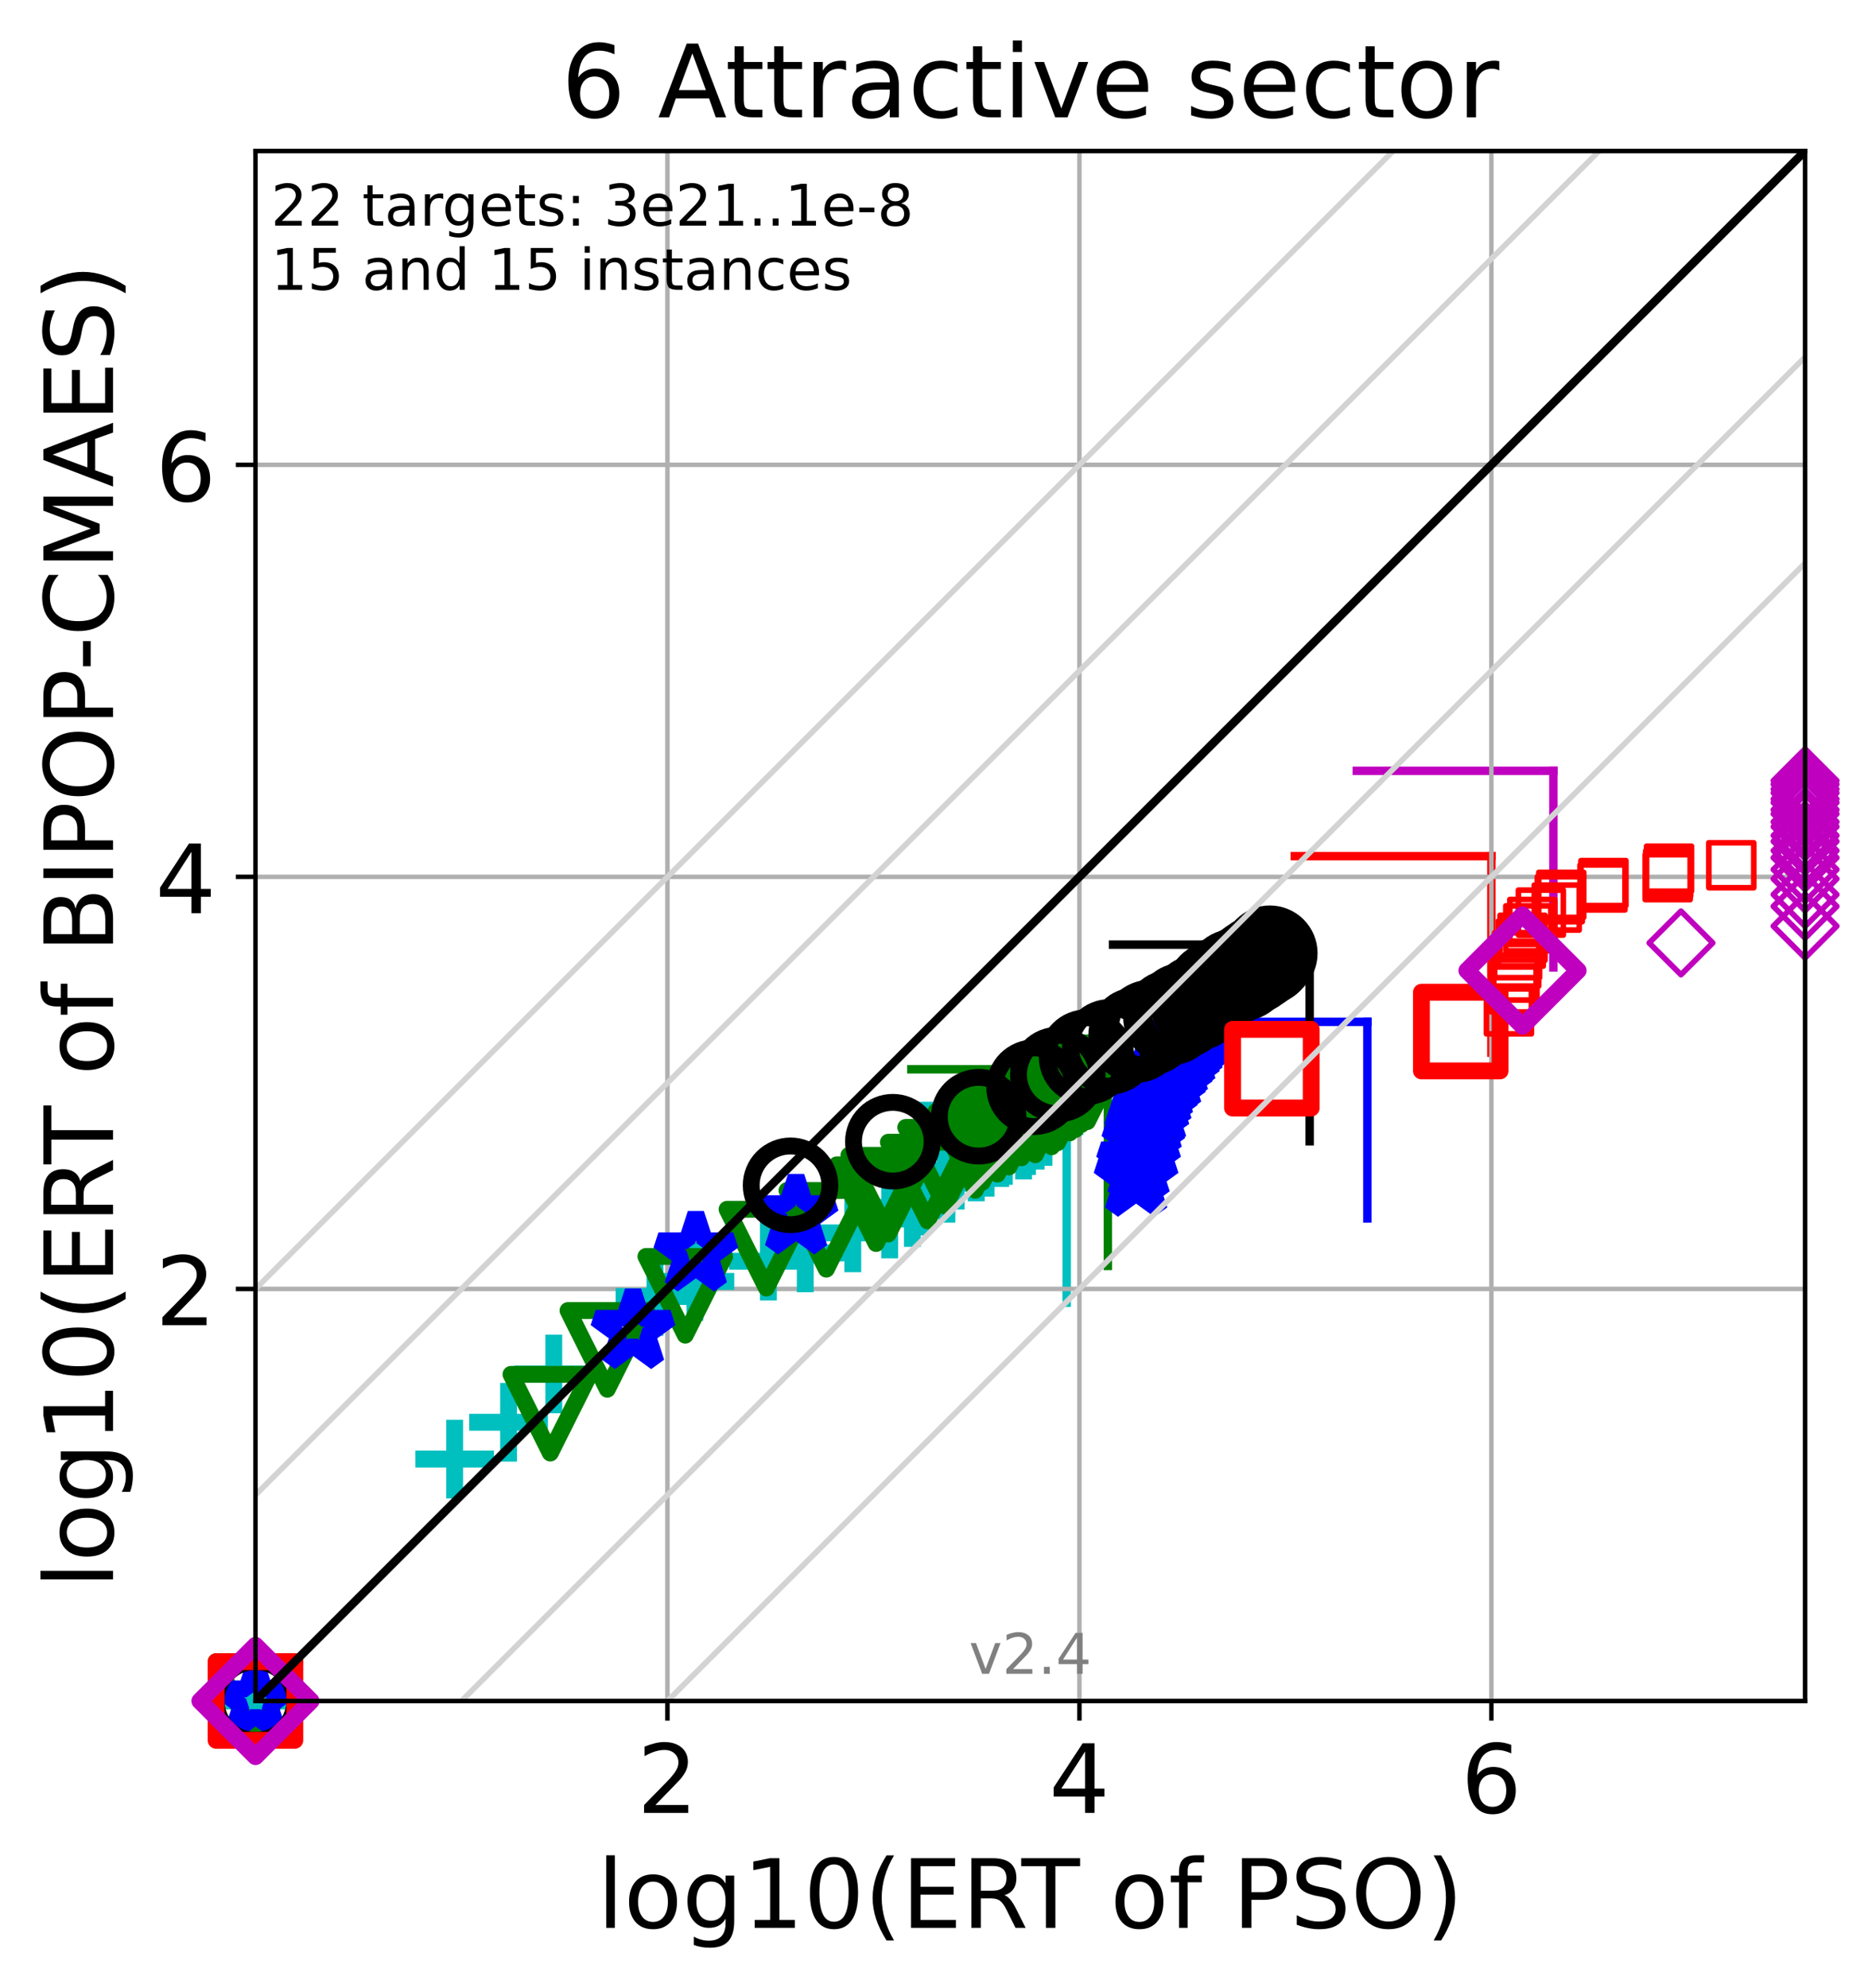 <?xml version="1.0" encoding="utf-8" standalone="no"?>
<!DOCTYPE svg PUBLIC "-//W3C//DTD SVG 1.1//EN"
  "http://www.w3.org/Graphics/SVG/1.1/DTD/svg11.dtd">
<!-- Created with matplotlib (https://matplotlib.org/) -->
<svg height="353.783pt" version="1.1" viewBox="0 0 332.469 353.783" width="332.469pt" xmlns="http://www.w3.org/2000/svg" xmlns:xlink="http://www.w3.org/1999/xlink">
 <defs>
  <style type="text/css">*{stroke-linecap:butt;stroke-linejoin:round;}</style>
 </defs>
 <g id="figure_1">
  <g id="patch_1">
   <path d="M 0 353.783 
L 332.469 353.783 
L 332.469 0 
L 0 0 
z
" style="fill:#ffffff;"/>
  </g>
  <g id="axes_1">
   <g id="patch_2">
    <path d="M 45.469 302.677 
L 321.269 302.677 
L 321.269 26.877 
L 45.469 26.877 
z
" style="fill:#ffffff;"/>
   </g>
   <g id="line2d_1">
    <path clip-path="url(#pb7b7d1abda)" d="M 189.857 231.797 
L 189.857 196.813 
" style="fill:none;stroke:#00bfbf;stroke-linecap:square;stroke-width:1.5;"/>
   </g>
   <g id="line2d_2">
    <path clip-path="url(#pb7b7d1abda)" d="M 154.873 196.813 
L 189.857 196.813 
" style="fill:none;stroke:#00bfbf;stroke-linecap:square;stroke-width:1.5;"/>
   </g>
   <g id="line2d_3">
    <path clip-path="url(#pb7b7d1abda)" d="M 197.18 225.259 
L 197.18 190.275 
" style="fill:none;stroke:#008000;stroke-linecap:square;stroke-width:1.5;"/>
   </g>
   <g id="line2d_4">
    <path clip-path="url(#pb7b7d1abda)" d="M 162.196 190.275 
L 197.18 190.275 
" style="fill:none;stroke:#008000;stroke-linecap:square;stroke-width:1.5;"/>
   </g>
   <g id="line2d_5">
    <path clip-path="url(#pb7b7d1abda)" d="M 243.365 216.809 
L 243.365 181.825 
" style="fill:none;stroke:#0000ff;stroke-linecap:square;stroke-width:1.5;"/>
   </g>
   <g id="line2d_6">
    <path clip-path="url(#pb7b7d1abda)" d="M 208.381 181.825 
L 243.365 181.825 
" style="fill:none;stroke:#0000ff;stroke-linecap:square;stroke-width:1.5;"/>
   </g>
   <g id="line2d_7">
    <path clip-path="url(#pb7b7d1abda)" d="M 233.094 203.078 
L 233.094 168.094 
" style="fill:none;stroke:#000000;stroke-linecap:square;stroke-width:1.5;"/>
   </g>
   <g id="line2d_8">
    <path clip-path="url(#pb7b7d1abda)" d="M 198.11 168.094 
L 233.094 168.094 
" style="fill:none;stroke:#000000;stroke-linecap:square;stroke-width:1.5;"/>
   </g>
   <g id="line2d_9">
    <path clip-path="url(#pb7b7d1abda)" d="M 265.437 187.325 
L 265.437 152.341 
" style="fill:none;stroke:#ff0000;stroke-linecap:square;stroke-width:1.5;"/>
   </g>
   <g id="line2d_10">
    <path clip-path="url(#pb7b7d1abda)" d="M 230.453 152.341 
L 265.437 152.341 
" style="fill:none;stroke:#ff0000;stroke-linecap:square;stroke-width:1.5;"/>
   </g>
   <g id="line2d_11">
    <path clip-path="url(#pb7b7d1abda)" d="M 276.473 172.14 
L 276.473 137.156 
" style="fill:none;stroke:#bf00bf;stroke-linecap:square;stroke-width:1.5;"/>
   </g>
   <g id="line2d_12">
    <path clip-path="url(#pb7b7d1abda)" d="M 241.489 137.156 
L 276.473 137.156 
" style="fill:none;stroke:#bf00bf;stroke-linecap:square;stroke-width:1.5;"/>
   </g>
   <g id="matplotlib.axis_1">
    <g id="xtick_1">
     <g id="line2d_13">
      <path clip-path="url(#pb7b7d1abda)" d="M 118.792 302.677 
L 118.792 26.877 
" style="fill:none;stroke:#b0b0b0;stroke-linecap:square;stroke-width:0.8;"/>
     </g>
     <g id="line2d_14">
      <defs>
       <path d="M 0 0 
L 0 3.5 
" id="m996526d704" style="stroke:#000000;stroke-width:0.8;"/>
      </defs>
      <g>
       <use style="stroke:#000000;stroke-width:0.8;" x="118.792" xlink:href="#m996526d704" y="302.677"/>
      </g>
     </g>
     <g id="text_1">
      <!-- 2 -->
      <g transform="translate(113.384 322.595)scale(0.17 -0.17)">
       <defs>
        <path d="M 19.188 8.297 
L 53.609 8.297 
L 53.609 0 
L 7.328 0 
L 7.328 8.297 
Q 12.938 14.109 22.625 23.891 
Q 32.328 33.688 34.812 36.531 
Q 39.547 41.844 41.422 45.531 
Q 43.312 49.219 43.312 52.781 
Q 43.312 58.594 39.234 62.25 
Q 35.156 65.922 28.609 65.922 
Q 23.969 65.922 18.812 64.312 
Q 13.672 62.703 7.812 59.422 
L 7.812 69.391 
Q 13.766 71.781 18.938 73 
Q 24.125 74.219 28.422 74.219 
Q 39.75 74.219 46.484 68.547 
Q 53.219 62.891 53.219 53.422 
Q 53.219 48.922 51.531 44.891 
Q 49.859 40.875 45.406 35.406 
Q 44.188 33.984 37.641 27.219 
Q 31.109 20.453 19.188 8.297 
z
" id="DejaVuSans-50"/>
       </defs>
       <use xlink:href="#DejaVuSans-50"/>
      </g>
     </g>
    </g>
    <g id="xtick_2">
     <g id="line2d_15">
      <path clip-path="url(#pb7b7d1abda)" d="M 192.114 302.677 
L 192.114 26.877 
" style="fill:none;stroke:#b0b0b0;stroke-linecap:square;stroke-width:0.8;"/>
     </g>
     <g id="line2d_16">
      <g>
       <use style="stroke:#000000;stroke-width:0.8;" x="192.114" xlink:href="#m996526d704" y="302.677"/>
      </g>
     </g>
     <g id="text_2">
      <!-- 4 -->
      <g transform="translate(186.706 322.595)scale(0.17 -0.17)">
       <defs>
        <path d="M 37.797 64.312 
L 12.891 25.391 
L 37.797 25.391 
z
M 35.203 72.906 
L 47.609 72.906 
L 47.609 25.391 
L 58.016 25.391 
L 58.016 17.188 
L 47.609 17.188 
L 47.609 0 
L 37.797 0 
L 37.797 17.188 
L 4.891 17.188 
L 4.891 26.703 
z
" id="DejaVuSans-52"/>
       </defs>
       <use xlink:href="#DejaVuSans-52"/>
      </g>
     </g>
    </g>
    <g id="xtick_3">
     <g id="line2d_17">
      <path clip-path="url(#pb7b7d1abda)" d="M 265.437 302.677 
L 265.437 26.877 
" style="fill:none;stroke:#b0b0b0;stroke-linecap:square;stroke-width:0.8;"/>
     </g>
     <g id="line2d_18">
      <g>
       <use style="stroke:#000000;stroke-width:0.8;" x="265.437" xlink:href="#m996526d704" y="302.677"/>
      </g>
     </g>
     <g id="text_3">
      <!-- 6 -->
      <g transform="translate(260.029 322.595)scale(0.17 -0.17)">
       <defs>
        <path d="M 33.016 40.375 
Q 26.375 40.375 22.484 35.828 
Q 18.609 31.297 18.609 23.391 
Q 18.609 15.531 22.484 10.953 
Q 26.375 6.391 33.016 6.391 
Q 39.656 6.391 43.531 10.953 
Q 47.406 15.531 47.406 23.391 
Q 47.406 31.297 43.531 35.828 
Q 39.656 40.375 33.016 40.375 
z
M 52.594 71.297 
L 52.594 62.312 
Q 48.875 64.062 45.094 64.984 
Q 41.312 65.922 37.594 65.922 
Q 27.828 65.922 22.672 59.328 
Q 17.531 52.734 16.797 39.406 
Q 19.672 43.656 24.016 45.922 
Q 28.375 48.188 33.594 48.188 
Q 44.578 48.188 50.953 41.516 
Q 57.328 34.859 57.328 23.391 
Q 57.328 12.156 50.688 5.359 
Q 44.047 -1.422 33.016 -1.422 
Q 20.359 -1.422 13.672 8.266 
Q 6.984 17.969 6.984 36.375 
Q 6.984 53.656 15.188 63.938 
Q 23.391 74.219 37.203 74.219 
Q 40.922 74.219 44.703 73.484 
Q 48.484 72.75 52.594 71.297 
z
" id="DejaVuSans-54"/>
       </defs>
       <use xlink:href="#DejaVuSans-54"/>
      </g>
     </g>
    </g>
    <g id="text_4">
     <!-- log10(ERT of PSO) -->
     <g transform="translate(106.301 343.047)scale(0.17 -0.17)">
      <defs>
       <path d="M 9.422 75.984 
L 18.406 75.984 
L 18.406 0 
L 9.422 0 
z
" id="DejaVuSans-108"/>
       <path d="M 30.609 48.391 
Q 23.391 48.391 19.188 42.75 
Q 14.984 37.109 14.984 27.297 
Q 14.984 17.484 19.156 11.844 
Q 23.344 6.203 30.609 6.203 
Q 37.797 6.203 41.984 11.859 
Q 46.188 17.531 46.188 27.297 
Q 46.188 37.016 41.984 42.703 
Q 37.797 48.391 30.609 48.391 
z
M 30.609 56 
Q 42.328 56 49.016 48.375 
Q 55.719 40.766 55.719 27.297 
Q 55.719 13.875 49.016 6.219 
Q 42.328 -1.422 30.609 -1.422 
Q 18.844 -1.422 12.172 6.219 
Q 5.516 13.875 5.516 27.297 
Q 5.516 40.766 12.172 48.375 
Q 18.844 56 30.609 56 
z
" id="DejaVuSans-111"/>
       <path d="M 45.406 27.984 
Q 45.406 37.75 41.375 43.109 
Q 37.359 48.484 30.078 48.484 
Q 22.859 48.484 18.828 43.109 
Q 14.797 37.75 14.797 27.984 
Q 14.797 18.266 18.828 12.891 
Q 22.859 7.516 30.078 7.516 
Q 37.359 7.516 41.375 12.891 
Q 45.406 18.266 45.406 27.984 
z
M 54.391 6.781 
Q 54.391 -7.172 48.188 -13.984 
Q 42 -20.797 29.203 -20.797 
Q 24.469 -20.797 20.266 -20.094 
Q 16.062 -19.391 12.109 -17.922 
L 12.109 -9.188 
Q 16.062 -11.328 19.922 -12.344 
Q 23.781 -13.375 27.781 -13.375 
Q 36.625 -13.375 41.016 -8.766 
Q 45.406 -4.156 45.406 5.172 
L 45.406 9.625 
Q 42.625 4.781 38.281 2.391 
Q 33.938 0 27.875 0 
Q 17.828 0 11.672 7.656 
Q 5.516 15.328 5.516 27.984 
Q 5.516 40.672 11.672 48.328 
Q 17.828 56 27.875 56 
Q 33.938 56 38.281 53.609 
Q 42.625 51.219 45.406 46.391 
L 45.406 54.688 
L 54.391 54.688 
z
" id="DejaVuSans-103"/>
       <path d="M 12.406 8.297 
L 28.516 8.297 
L 28.516 63.922 
L 10.984 60.406 
L 10.984 69.391 
L 28.422 72.906 
L 38.281 72.906 
L 38.281 8.297 
L 54.391 8.297 
L 54.391 0 
L 12.406 0 
z
" id="DejaVuSans-49"/>
       <path d="M 31.781 66.406 
Q 24.172 66.406 20.328 58.906 
Q 16.5 51.422 16.5 36.375 
Q 16.5 21.391 20.328 13.891 
Q 24.172 6.391 31.781 6.391 
Q 39.453 6.391 43.281 13.891 
Q 47.125 21.391 47.125 36.375 
Q 47.125 51.422 43.281 58.906 
Q 39.453 66.406 31.781 66.406 
z
M 31.781 74.219 
Q 44.047 74.219 50.516 64.516 
Q 56.984 54.828 56.984 36.375 
Q 56.984 17.969 50.516 8.266 
Q 44.047 -1.422 31.781 -1.422 
Q 19.531 -1.422 13.062 8.266 
Q 6.594 17.969 6.594 36.375 
Q 6.594 54.828 13.062 64.516 
Q 19.531 74.219 31.781 74.219 
z
" id="DejaVuSans-48"/>
       <path d="M 31 75.875 
Q 24.469 64.656 21.281 53.656 
Q 18.109 42.672 18.109 31.391 
Q 18.109 20.125 21.312 9.062 
Q 24.516 -2 31 -13.188 
L 23.188 -13.188 
Q 15.875 -1.703 12.234 9.375 
Q 8.594 20.453 8.594 31.391 
Q 8.594 42.281 12.203 53.312 
Q 15.828 64.359 23.188 75.875 
z
" id="DejaVuSans-40"/>
       <path d="M 9.812 72.906 
L 55.906 72.906 
L 55.906 64.594 
L 19.672 64.594 
L 19.672 43.016 
L 54.391 43.016 
L 54.391 34.719 
L 19.672 34.719 
L 19.672 8.297 
L 56.781 8.297 
L 56.781 0 
L 9.812 0 
z
" id="DejaVuSans-69"/>
       <path d="M 44.391 34.188 
Q 47.562 33.109 50.562 29.594 
Q 53.562 26.078 56.594 19.922 
L 66.609 0 
L 56 0 
L 46.688 18.703 
Q 43.062 26.031 39.672 28.422 
Q 36.281 30.812 30.422 30.812 
L 19.672 30.812 
L 19.672 0 
L 9.812 0 
L 9.812 72.906 
L 32.078 72.906 
Q 44.578 72.906 50.734 67.672 
Q 56.891 62.453 56.891 51.906 
Q 56.891 45.016 53.688 40.469 
Q 50.484 35.938 44.391 34.188 
z
M 19.672 64.797 
L 19.672 38.922 
L 32.078 38.922 
Q 39.203 38.922 42.844 42.219 
Q 46.484 45.516 46.484 51.906 
Q 46.484 58.297 42.844 61.547 
Q 39.203 64.797 32.078 64.797 
z
" id="DejaVuSans-82"/>
       <path d="M -0.297 72.906 
L 61.375 72.906 
L 61.375 64.594 
L 35.5 64.594 
L 35.5 0 
L 25.594 0 
L 25.594 64.594 
L -0.297 64.594 
z
" id="DejaVuSans-84"/>
       <path id="DejaVuSans-32"/>
       <path d="M 37.109 75.984 
L 37.109 68.5 
L 28.516 68.5 
Q 23.688 68.5 21.797 66.547 
Q 19.922 64.594 19.922 59.516 
L 19.922 54.688 
L 34.719 54.688 
L 34.719 47.703 
L 19.922 47.703 
L 19.922 0 
L 10.891 0 
L 10.891 47.703 
L 2.297 47.703 
L 2.297 54.688 
L 10.891 54.688 
L 10.891 58.5 
Q 10.891 67.625 15.141 71.797 
Q 19.391 75.984 28.609 75.984 
z
" id="DejaVuSans-102"/>
       <path d="M 19.672 64.797 
L 19.672 37.406 
L 32.078 37.406 
Q 38.969 37.406 42.719 40.969 
Q 46.484 44.531 46.484 51.125 
Q 46.484 57.672 42.719 61.234 
Q 38.969 64.797 32.078 64.797 
z
M 9.812 72.906 
L 32.078 72.906 
Q 44.344 72.906 50.609 67.359 
Q 56.891 61.812 56.891 51.125 
Q 56.891 40.328 50.609 34.812 
Q 44.344 29.297 32.078 29.297 
L 19.672 29.297 
L 19.672 0 
L 9.812 0 
z
" id="DejaVuSans-80"/>
       <path d="M 53.516 70.516 
L 53.516 60.891 
Q 47.906 63.578 42.922 64.891 
Q 37.938 66.219 33.297 66.219 
Q 25.25 66.219 20.875 63.094 
Q 16.5 59.969 16.5 54.203 
Q 16.5 49.359 19.406 46.891 
Q 22.312 44.438 30.422 42.922 
L 36.375 41.703 
Q 47.406 39.594 52.656 34.297 
Q 57.906 29 57.906 20.125 
Q 57.906 9.516 50.797 4.047 
Q 43.703 -1.422 29.984 -1.422 
Q 24.812 -1.422 18.969 -0.25 
Q 13.141 0.922 6.891 3.219 
L 6.891 13.375 
Q 12.891 10.016 18.656 8.297 
Q 24.422 6.594 29.984 6.594 
Q 38.422 6.594 43.016 9.906 
Q 47.609 13.234 47.609 19.391 
Q 47.609 24.75 44.312 27.781 
Q 41.016 30.812 33.5 32.328 
L 27.484 33.5 
Q 16.453 35.688 11.516 40.375 
Q 6.594 45.062 6.594 53.422 
Q 6.594 63.094 13.406 68.656 
Q 20.219 74.219 32.172 74.219 
Q 37.312 74.219 42.625 73.281 
Q 47.953 72.359 53.516 70.516 
z
" id="DejaVuSans-83"/>
       <path d="M 39.406 66.219 
Q 28.656 66.219 22.328 58.203 
Q 16.016 50.203 16.016 36.375 
Q 16.016 22.609 22.328 14.594 
Q 28.656 6.594 39.406 6.594 
Q 50.141 6.594 56.422 14.594 
Q 62.703 22.609 62.703 36.375 
Q 62.703 50.203 56.422 58.203 
Q 50.141 66.219 39.406 66.219 
z
M 39.406 74.219 
Q 54.734 74.219 63.906 63.938 
Q 73.094 53.656 73.094 36.375 
Q 73.094 19.141 63.906 8.859 
Q 54.734 -1.422 39.406 -1.422 
Q 24.031 -1.422 14.812 8.828 
Q 5.609 19.094 5.609 36.375 
Q 5.609 53.656 14.812 63.938 
Q 24.031 74.219 39.406 74.219 
z
" id="DejaVuSans-79"/>
       <path d="M 8.016 75.875 
L 15.828 75.875 
Q 23.141 64.359 26.781 53.312 
Q 30.422 42.281 30.422 31.391 
Q 30.422 20.453 26.781 9.375 
Q 23.141 -1.703 15.828 -13.188 
L 8.016 -13.188 
Q 14.5 -2 17.703 9.062 
Q 20.906 20.125 20.906 31.391 
Q 20.906 42.672 17.703 53.656 
Q 14.5 64.656 8.016 75.875 
z
" id="DejaVuSans-41"/>
      </defs>
      <use xlink:href="#DejaVuSans-108"/>
      <use x="27.783" xlink:href="#DejaVuSans-111"/>
      <use x="88.965" xlink:href="#DejaVuSans-103"/>
      <use x="152.441" xlink:href="#DejaVuSans-49"/>
      <use x="216.064" xlink:href="#DejaVuSans-48"/>
      <use x="279.688" xlink:href="#DejaVuSans-40"/>
      <use x="318.701" xlink:href="#DejaVuSans-69"/>
      <use x="381.885" xlink:href="#DejaVuSans-82"/>
      <use x="444.117" xlink:href="#DejaVuSans-84"/>
      <use x="505.201" xlink:href="#DejaVuSans-32"/>
      <use x="536.988" xlink:href="#DejaVuSans-111"/>
      <use x="598.17" xlink:href="#DejaVuSans-102"/>
      <use x="633.375" xlink:href="#DejaVuSans-32"/>
      <use x="665.162" xlink:href="#DejaVuSans-80"/>
      <use x="725.465" xlink:href="#DejaVuSans-83"/>
      <use x="788.941" xlink:href="#DejaVuSans-79"/>
      <use x="867.652" xlink:href="#DejaVuSans-41"/>
     </g>
    </g>
   </g>
   <g id="matplotlib.axis_2">
    <g id="ytick_1">
     <g id="line2d_19">
      <path clip-path="url(#pb7b7d1abda)" d="M 45.469 229.355 
L 321.269 229.355 
" style="fill:none;stroke:#b0b0b0;stroke-linecap:square;stroke-width:0.8;"/>
     </g>
     <g id="line2d_20">
      <defs>
       <path d="M 0 0 
L -3.5 0 
" id="mf29986ae46" style="stroke:#000000;stroke-width:0.8;"/>
      </defs>
      <g>
       <use style="stroke:#000000;stroke-width:0.8;" x="45.469" xlink:href="#mf29986ae46" y="229.355"/>
      </g>
     </g>
     <g id="text_5">
      <!-- 2 -->
      <g transform="translate(27.653 235.813)scale(0.17 -0.17)">
       <use xlink:href="#DejaVuSans-50"/>
      </g>
     </g>
    </g>
    <g id="ytick_2">
     <g id="line2d_21">
      <path clip-path="url(#pb7b7d1abda)" d="M 45.469 156.032 
L 321.269 156.032 
" style="fill:none;stroke:#b0b0b0;stroke-linecap:square;stroke-width:0.8;"/>
     </g>
     <g id="line2d_22">
      <g>
       <use style="stroke:#000000;stroke-width:0.8;" x="45.469" xlink:href="#mf29986ae46" y="156.032"/>
      </g>
     </g>
     <g id="text_6">
      <!-- 4 -->
      <g transform="translate(27.653 162.491)scale(0.17 -0.17)">
       <use xlink:href="#DejaVuSans-52"/>
      </g>
     </g>
    </g>
    <g id="ytick_3">
     <g id="line2d_23">
      <path clip-path="url(#pb7b7d1abda)" d="M 45.469 82.709 
L 321.269 82.709 
" style="fill:none;stroke:#b0b0b0;stroke-linecap:square;stroke-width:0.8;"/>
     </g>
     <g id="line2d_24">
      <g>
       <use style="stroke:#000000;stroke-width:0.8;" x="45.469" xlink:href="#mf29986ae46" y="82.709"/>
      </g>
     </g>
     <g id="text_7">
      <!-- 6 -->
      <g transform="translate(27.653 89.168)scale(0.17 -0.17)">
       <use xlink:href="#DejaVuSans-54"/>
      </g>
     </g>
    </g>
    <g id="text_8">
     <!-- log10(ERT of BIPOP-CMAES) -->
     <g transform="translate(20.117 282.64)rotate(-90)scale(0.17 -0.17)">
      <defs>
       <path d="M 19.672 34.812 
L 19.672 8.109 
L 35.5 8.109 
Q 43.453 8.109 47.281 11.406 
Q 51.125 14.703 51.125 21.484 
Q 51.125 28.328 47.281 31.562 
Q 43.453 34.812 35.5 34.812 
z
M 19.672 64.797 
L 19.672 42.828 
L 34.281 42.828 
Q 41.5 42.828 45.031 45.531 
Q 48.578 48.25 48.578 53.812 
Q 48.578 59.328 45.031 62.062 
Q 41.5 64.797 34.281 64.797 
z
M 9.812 72.906 
L 35.016 72.906 
Q 46.297 72.906 52.391 68.219 
Q 58.5 63.531 58.5 54.891 
Q 58.5 48.188 55.375 44.234 
Q 52.25 40.281 46.188 39.312 
Q 53.469 37.75 57.5 32.781 
Q 61.531 27.828 61.531 20.406 
Q 61.531 10.641 54.891 5.312 
Q 48.25 0 35.984 0 
L 9.812 0 
z
" id="DejaVuSans-66"/>
       <path d="M 9.812 72.906 
L 19.672 72.906 
L 19.672 0 
L 9.812 0 
z
" id="DejaVuSans-73"/>
       <path d="M 4.891 31.391 
L 31.203 31.391 
L 31.203 23.391 
L 4.891 23.391 
z
" id="DejaVuSans-45"/>
       <path d="M 64.406 67.281 
L 64.406 56.891 
Q 59.422 61.531 53.781 63.812 
Q 48.141 66.109 41.797 66.109 
Q 29.297 66.109 22.656 58.469 
Q 16.016 50.828 16.016 36.375 
Q 16.016 21.969 22.656 14.328 
Q 29.297 6.688 41.797 6.688 
Q 48.141 6.688 53.781 8.984 
Q 59.422 11.281 64.406 15.922 
L 64.406 5.609 
Q 59.234 2.094 53.438 0.328 
Q 47.656 -1.422 41.219 -1.422 
Q 24.656 -1.422 15.125 8.703 
Q 5.609 18.844 5.609 36.375 
Q 5.609 53.953 15.125 64.078 
Q 24.656 74.219 41.219 74.219 
Q 47.75 74.219 53.531 72.484 
Q 59.328 70.75 64.406 67.281 
z
" id="DejaVuSans-67"/>
       <path d="M 9.812 72.906 
L 24.516 72.906 
L 43.109 23.297 
L 61.812 72.906 
L 76.516 72.906 
L 76.516 0 
L 66.891 0 
L 66.891 64.016 
L 48.094 14.016 
L 38.188 14.016 
L 19.391 64.016 
L 19.391 0 
L 9.812 0 
z
" id="DejaVuSans-77"/>
       <path d="M 34.188 63.188 
L 20.797 26.906 
L 47.609 26.906 
z
M 28.609 72.906 
L 39.797 72.906 
L 67.578 0 
L 57.328 0 
L 50.688 18.703 
L 17.828 18.703 
L 11.188 0 
L 0.781 0 
z
" id="DejaVuSans-65"/>
      </defs>
      <use xlink:href="#DejaVuSans-108"/>
      <use x="27.783" xlink:href="#DejaVuSans-111"/>
      <use x="88.965" xlink:href="#DejaVuSans-103"/>
      <use x="152.441" xlink:href="#DejaVuSans-49"/>
      <use x="216.064" xlink:href="#DejaVuSans-48"/>
      <use x="279.688" xlink:href="#DejaVuSans-40"/>
      <use x="318.701" xlink:href="#DejaVuSans-69"/>
      <use x="381.885" xlink:href="#DejaVuSans-82"/>
      <use x="444.117" xlink:href="#DejaVuSans-84"/>
      <use x="505.201" xlink:href="#DejaVuSans-32"/>
      <use x="536.988" xlink:href="#DejaVuSans-111"/>
      <use x="598.17" xlink:href="#DejaVuSans-102"/>
      <use x="633.375" xlink:href="#DejaVuSans-32"/>
      <use x="665.162" xlink:href="#DejaVuSans-66"/>
      <use x="733.766" xlink:href="#DejaVuSans-73"/>
      <use x="763.258" xlink:href="#DejaVuSans-80"/>
      <use x="823.561" xlink:href="#DejaVuSans-79"/>
      <use x="902.271" xlink:href="#DejaVuSans-80"/>
      <use x="960.324" xlink:href="#DejaVuSans-45"/>
      <use x="996.408" xlink:href="#DejaVuSans-67"/>
      <use x="1066.232" xlink:href="#DejaVuSans-77"/>
      <use x="1152.512" xlink:href="#DejaVuSans-65"/>
      <use x="1220.92" xlink:href="#DejaVuSans-69"/>
      <use x="1284.104" xlink:href="#DejaVuSans-83"/>
      <use x="1347.58" xlink:href="#DejaVuSans-41"/>
     </g>
    </g>
   </g>
   <g id="line2d_25">
    <defs>
     <path d="M -7 0 
L 7 0 
M 0 7 
L 0 -7 
" id="m9aa1919ee6" style="stroke:#00bfbf;stroke-width:3;"/>
    </defs>
    <g>
     <use style="fill-opacity:0;stroke:#00bfbf;stroke-width:3;" x="45.469" xlink:href="#m9aa1919ee6" y="302.677"/>
     <use style="fill-opacity:0;stroke:#00bfbf;stroke-width:3;" x="80.918" xlink:href="#m9aa1919ee6" y="259.631"/>
     <use style="fill-opacity:0;stroke:#00bfbf;stroke-width:3;" x="90.516" xlink:href="#m9aa1919ee6" y="253.081"/>
     <use style="fill-opacity:0;stroke:#00bfbf;stroke-width:3;" x="98.562" xlink:href="#m9aa1919ee6" y="244.483"/>
     <use style="fill-opacity:0;stroke:#00bfbf;stroke-width:3;" x="116.574" xlink:href="#m9aa1919ee6" y="230.705"/>
     <use style="fill-opacity:0;stroke:#00bfbf;stroke-width:3;" x="123.68" xlink:href="#m9aa1919ee6" y="228.012"/>
     <use style="fill-opacity:0;stroke:#00bfbf;stroke-width:3;" x="136.758" xlink:href="#m9aa1919ee6" y="224.42"/>
     <use style="fill-opacity:0;stroke:#00bfbf;stroke-width:3;" x="143.323" xlink:href="#m9aa1919ee6" y="222.948"/>
     <use style="fill-opacity:0;stroke:#00bfbf;stroke-width:3;" x="151.782" xlink:href="#m9aa1919ee6" y="219.383"/>
     <use style="fill-opacity:0;stroke:#00bfbf;stroke-width:3;" x="158.349" xlink:href="#m9aa1919ee6" y="216.907"/>
     <use style="fill-opacity:0;stroke:#00bfbf;stroke-width:3;" x="162.381" xlink:href="#m9aa1919ee6" y="214.868"/>
     <use style="fill-opacity:0;stroke:#00bfbf;stroke-width:3;" x="164.005" xlink:href="#m9aa1919ee6" y="212.822"/>
     <use style="fill-opacity:0;stroke:#00bfbf;stroke-width:3;" x="168.527" xlink:href="#m9aa1919ee6" y="210.549"/>
     <use style="fill-opacity:0;stroke:#00bfbf;stroke-width:3;" x="170.176" xlink:href="#m9aa1919ee6" y="208.217"/>
     <use style="fill-opacity:0;stroke:#00bfbf;stroke-width:3;" x="173.755" xlink:href="#m9aa1919ee6" y="206.76"/>
     <use style="fill-opacity:0;stroke:#00bfbf;stroke-width:3;" x="175.497" xlink:href="#m9aa1919ee6" y="205.927"/>
     <use style="fill-opacity:0;stroke:#00bfbf;stroke-width:3;" x="178.109" xlink:href="#m9aa1919ee6" y="204.212"/>
     <use style="fill-opacity:0;stroke:#00bfbf;stroke-width:3;" x="178.757" xlink:href="#m9aa1919ee6" y="203.819"/>
     <use style="fill-opacity:0;stroke:#00bfbf;stroke-width:3;" x="182.181" xlink:href="#m9aa1919ee6" y="202.872"/>
     <use style="fill-opacity:0;stroke:#00bfbf;stroke-width:3;" x="182.882" xlink:href="#m9aa1919ee6" y="202.087"/>
     <use style="fill-opacity:0;stroke:#00bfbf;stroke-width:3;" x="184.405" xlink:href="#m9aa1919ee6" y="201.105"/>
     <use style="fill-opacity:0;stroke:#00bfbf;stroke-width:3;" x="185.806" xlink:href="#m9aa1919ee6" y="200.452"/>
    </g>
   </g>
   <g id="line2d_26">
    <defs>
     <path d="M -0 7 
L 7 -7 
L -7 -7 
z
" id="m9f7fcd1f9e" style="stroke:#008000;stroke-linejoin:miter;stroke-width:3;"/>
    </defs>
    <g>
     <use style="fill-opacity:0;stroke:#008000;stroke-linejoin:miter;stroke-width:3;" x="45.469" xlink:href="#m9f7fcd1f9e" y="302.677"/>
     <use style="fill-opacity:0;stroke:#008000;stroke-linejoin:miter;stroke-width:3;" x="97.945" xlink:href="#m9f7fcd1f9e" y="251.555"/>
     <use style="fill-opacity:0;stroke:#008000;stroke-linejoin:miter;stroke-width:3;" x="108.092" xlink:href="#m9f7fcd1f9e" y="240.201"/>
     <use style="fill-opacity:0;stroke:#008000;stroke-linejoin:miter;stroke-width:3;" x="121.966" xlink:href="#m9f7fcd1f9e" y="230.579"/>
     <use style="fill-opacity:0;stroke:#008000;stroke-linejoin:miter;stroke-width:3;" x="136.403" xlink:href="#m9f7fcd1f9e" y="222.186"/>
     <use style="fill-opacity:0;stroke:#008000;stroke-linejoin:miter;stroke-width:3;" x="147.07" xlink:href="#m9f7fcd1f9e" y="218.836"/>
     <use style="fill-opacity:0;stroke:#008000;stroke-linejoin:miter;stroke-width:3;" x="155.926" xlink:href="#m9f7fcd1f9e" y="214.272"/>
     <use style="fill-opacity:0;stroke:#008000;stroke-linejoin:miter;stroke-width:3;" x="158.09" xlink:href="#m9f7fcd1f9e" y="212.579"/>
     <use style="fill-opacity:0;stroke:#008000;stroke-linejoin:miter;stroke-width:3;" x="165.111" xlink:href="#m9f7fcd1f9e" y="210.249"/>
     <use style="fill-opacity:0;stroke:#008000;stroke-linejoin:miter;stroke-width:3;" x="168.21" xlink:href="#m9f7fcd1f9e" y="207.612"/>
     <use style="fill-opacity:0;stroke:#008000;stroke-linejoin:miter;stroke-width:3;" x="173.574" xlink:href="#m9f7fcd1f9e" y="204.796"/>
     <use style="fill-opacity:0;stroke:#008000;stroke-linejoin:miter;stroke-width:3;" x="174.841" xlink:href="#m9f7fcd1f9e" y="203.368"/>
     <use style="fill-opacity:0;stroke:#008000;stroke-linejoin:miter;stroke-width:3;" x="177.523" xlink:href="#m9f7fcd1f9e" y="201.916"/>
     <use style="fill-opacity:0;stroke:#008000;stroke-linejoin:miter;stroke-width:3;" x="179.563" xlink:href="#m9f7fcd1f9e" y="200.647"/>
     <use style="fill-opacity:0;stroke:#008000;stroke-linejoin:miter;stroke-width:3;" x="181.808" xlink:href="#m9f7fcd1f9e" y="199.017"/>
     <use style="fill-opacity:0;stroke:#008000;stroke-linejoin:miter;stroke-width:3;" x="184.257" xlink:href="#m9f7fcd1f9e" y="198.474"/>
     <use style="fill-opacity:0;stroke:#008000;stroke-linejoin:miter;stroke-width:3;" x="187.174" xlink:href="#m9f7fcd1f9e" y="197.057"/>
     <use style="fill-opacity:0;stroke:#008000;stroke-linejoin:miter;stroke-width:3;" x="188.21" xlink:href="#m9f7fcd1f9e" y="196.349"/>
     <use style="fill-opacity:0;stroke:#008000;stroke-linejoin:miter;stroke-width:3;" x="190.381" xlink:href="#m9f7fcd1f9e" y="194.592"/>
     <use style="fill-opacity:0;stroke:#008000;stroke-linejoin:miter;stroke-width:3;" x="191.396" xlink:href="#m9f7fcd1f9e" y="193.985"/>
     <use style="fill-opacity:0;stroke:#008000;stroke-linejoin:miter;stroke-width:3;" x="192.479" xlink:href="#m9f7fcd1f9e" y="193.085"/>
     <use style="fill-opacity:0;stroke:#008000;stroke-linejoin:miter;stroke-width:3;" x="193.535" xlink:href="#m9f7fcd1f9e" y="192.579"/>
    </g>
   </g>
   <g id="line2d_27">
    <defs>
     <path d="M 0 -7 
L -1.572 -2.163 
L -6.657 -2.163 
L -2.543 0.826 
L -4.114 5.663 
L -0 2.674 
L 4.114 5.663 
L 2.543 0.826 
L 6.657 -2.163 
L 1.572 -2.163 
z
" id="mec5adb261a" style="stroke:#0000ff;stroke-linejoin:bevel;stroke-width:3;"/>
    </defs>
    <g>
     <use style="fill-opacity:0;stroke:#0000ff;stroke-linejoin:bevel;stroke-width:3;" x="45.469" xlink:href="#mec5adb261a" y="302.677"/>
     <use style="fill-opacity:0;stroke:#0000ff;stroke-linejoin:bevel;stroke-width:3;" x="112.667" xlink:href="#mec5adb261a" y="236.745"/>
     <use style="fill-opacity:0;stroke:#0000ff;stroke-linejoin:bevel;stroke-width:3;" x="123.85" xlink:href="#mec5adb261a" y="222.948"/>
     <use style="fill-opacity:0;stroke:#0000ff;stroke-linejoin:bevel;stroke-width:3;" x="141.691" xlink:href="#mec5adb261a" y="216.349"/>
     <use style="fill-opacity:0;stroke:#0000ff;stroke-linejoin:bevel;stroke-width:3;" x="202.203" xlink:href="#mec5adb261a" y="209.647"/>
     <use style="fill-opacity:0;stroke:#0000ff;stroke-linejoin:bevel;stroke-width:3;" x="202.648" xlink:href="#mec5adb261a" y="206.776"/>
     <use style="fill-opacity:0;stroke:#0000ff;stroke-linejoin:bevel;stroke-width:3;" x="203.581" xlink:href="#mec5adb261a" y="203.091"/>
     <use style="fill-opacity:0;stroke:#0000ff;stroke-linejoin:bevel;stroke-width:3;" x="204.081" xlink:href="#mec5adb261a" y="200.912"/>
     <use style="fill-opacity:0;stroke:#0000ff;stroke-linejoin:bevel;stroke-width:3;" x="204.798" xlink:href="#mec5adb261a" y="198.815"/>
     <use style="fill-opacity:0;stroke:#0000ff;stroke-linejoin:bevel;stroke-width:3;" x="205.376" xlink:href="#mec5adb261a" y="197.312"/>
     <use style="fill-opacity:0;stroke:#0000ff;stroke-linejoin:bevel;stroke-width:3;" x="206.1" xlink:href="#mec5adb261a" y="194.795"/>
     <use style="fill-opacity:0;stroke:#0000ff;stroke-linejoin:bevel;stroke-width:3;" x="206.522" xlink:href="#mec5adb261a" y="193.738"/>
     <use style="fill-opacity:0;stroke:#0000ff;stroke-linejoin:bevel;stroke-width:3;" x="207.625" xlink:href="#mec5adb261a" y="191.424"/>
     <use style="fill-opacity:0;stroke:#0000ff;stroke-linejoin:bevel;stroke-width:3;" x="208.256" xlink:href="#mec5adb261a" y="190.814"/>
     <use style="fill-opacity:0;stroke:#0000ff;stroke-linejoin:bevel;stroke-width:3;" x="209.064" xlink:href="#mec5adb261a" y="189.08"/>
     <use style="fill-opacity:0;stroke:#0000ff;stroke-linejoin:bevel;stroke-width:3;" x="209.464" xlink:href="#mec5adb261a" y="188.579"/>
     <use style="fill-opacity:0;stroke:#0000ff;stroke-linejoin:bevel;stroke-width:3;" x="210.275" xlink:href="#mec5adb261a" y="187.2"/>
     <use style="fill-opacity:0;stroke:#0000ff;stroke-linejoin:bevel;stroke-width:3;" x="210.779" xlink:href="#mec5adb261a" y="186.658"/>
     <use style="fill-opacity:0;stroke:#0000ff;stroke-linejoin:bevel;stroke-width:3;" x="211.569" xlink:href="#mec5adb261a" y="185.381"/>
     <use style="fill-opacity:0;stroke:#0000ff;stroke-linejoin:bevel;stroke-width:3;" x="212.058" xlink:href="#mec5adb261a" y="184.742"/>
     <use style="fill-opacity:0;stroke:#0000ff;stroke-linejoin:bevel;stroke-width:3;" x="212.862" xlink:href="#mec5adb261a" y="183.816"/>
     <use style="fill-opacity:0;stroke:#0000ff;stroke-linejoin:bevel;stroke-width:3;" x="213.348" xlink:href="#mec5adb261a" y="183.299"/>
    </g>
   </g>
   <g id="line2d_28">
    <defs>
     <path d="M 0 7 
C 1.856 7 3.637 6.262 4.95 4.95 
C 6.262 3.637 7 1.856 7 0 
C 7 -1.856 6.262 -3.637 4.95 -4.95 
C 3.637 -6.262 1.856 -7 0 -7 
C -1.856 -7 -3.637 -6.262 -4.95 -4.95 
C -6.262 -3.637 -7 -1.856 -7 0 
C -7 1.856 -6.262 3.637 -4.95 4.95 
C -3.637 6.262 -1.856 7 0 7 
z
" id="mf52488ce2a" style="stroke:#000000;stroke-width:3;"/>
    </defs>
    <g>
     <use style="fill-opacity:0;stroke:#000000;stroke-width:3;" x="45.469" xlink:href="#mf52488ce2a" y="302.677"/>
     <use style="fill-opacity:0;stroke:#000000;stroke-width:3;" x="140.701" xlink:href="#mf52488ce2a" y="210.918"/>
     <use style="fill-opacity:0;stroke:#000000;stroke-width:3;" x="158.903" xlink:href="#mf52488ce2a" y="203.154"/>
     <use style="fill-opacity:0;stroke:#000000;stroke-width:3;" x="174.181" xlink:href="#mf52488ce2a" y="198.711"/>
     <use style="fill-opacity:0;stroke:#000000;stroke-width:3;" x="184.045" xlink:href="#mf52488ce2a" y="193.46"/>
     <use style="fill-opacity:0;stroke:#000000;stroke-width:3;" x="188.267" xlink:href="#mf52488ce2a" y="191.213"/>
     <use style="fill-opacity:0;stroke:#000000;stroke-width:3;" x="193.393" xlink:href="#mf52488ce2a" y="188.106"/>
     <use style="fill-opacity:0;stroke:#000000;stroke-width:3;" x="197.52" xlink:href="#mf52488ce2a" y="186.279"/>
     <use style="fill-opacity:0;stroke:#000000;stroke-width:3;" x="202.208" xlink:href="#mf52488ce2a" y="184.173"/>
     <use style="fill-opacity:0;stroke:#000000;stroke-width:3;" x="204.67" xlink:href="#mf52488ce2a" y="182.849"/>
     <use style="fill-opacity:0;stroke:#000000;stroke-width:3;" x="208.407" xlink:href="#mf52488ce2a" y="181.034"/>
     <use style="fill-opacity:0;stroke:#000000;stroke-width:3;" x="210.46" xlink:href="#mf52488ce2a" y="179.825"/>
     <use style="fill-opacity:0;stroke:#000000;stroke-width:3;" x="213.128" xlink:href="#mf52488ce2a" y="178.399"/>
     <use style="fill-opacity:0;stroke:#000000;stroke-width:3;" x="214.504" xlink:href="#mf52488ce2a" y="177.592"/>
     <use style="fill-opacity:0;stroke:#000000;stroke-width:3;" x="216.053" xlink:href="#mf52488ce2a" y="176.056"/>
     <use style="fill-opacity:0;stroke:#000000;stroke-width:3;" x="217.169" xlink:href="#mf52488ce2a" y="175.2"/>
     <use style="fill-opacity:0;stroke:#000000;stroke-width:3;" x="219.562" xlink:href="#mf52488ce2a" y="173.807"/>
     <use style="fill-opacity:0;stroke:#000000;stroke-width:3;" x="221.137" xlink:href="#mf52488ce2a" y="173.145"/>
     <use style="fill-opacity:0;stroke:#000000;stroke-width:3;" x="222.923" xlink:href="#mf52488ce2a" y="171.967"/>
     <use style="fill-opacity:0;stroke:#000000;stroke-width:3;" x="223.959" xlink:href="#mf52488ce2a" y="171.262"/>
     <use style="fill-opacity:0;stroke:#000000;stroke-width:3;" x="225.356" xlink:href="#mf52488ce2a" y="170.346"/>
     <use style="fill-opacity:0;stroke:#000000;stroke-width:3;" x="226.007" xlink:href="#mf52488ce2a" y="169.624"/>
    </g>
   </g>
   <g id="line2d_29">
    <defs>
     <path d="M -7 7 
L 7 7 
L 7 -7 
L -7 -7 
z
" id="mc20ceeeba6" style="stroke:#ff0000;stroke-linejoin:miter;stroke-width:3;"/>
    </defs>
    <g>
     <use style="fill-opacity:0;stroke:#ff0000;stroke-linejoin:miter;stroke-width:3;" x="45.469" xlink:href="#mc20ceeeba6" y="302.677"/>
     <use style="fill-opacity:0;stroke:#ff0000;stroke-linejoin:miter;stroke-width:3;" x="226.371" xlink:href="#mc20ceeeba6" y="190.164"/>
     <use style="fill-opacity:0;stroke:#ff0000;stroke-linejoin:miter;stroke-width:3;" x="259.987" xlink:href="#mc20ceeeba6" y="183.559"/>
    </g>
   </g>
   <g id="line2d_30">
    <defs>
     <path d="M -4 4 
L 4 4 
L 4 -4 
L -4 -4 
z
" id="m8d0289701b" style="stroke:#ff0000;stroke-linejoin:miter;"/>
    </defs>
    <g>
     <use style="fill-opacity:0;stroke:#ff0000;stroke-linejoin:miter;" x="268.558" xlink:href="#m8d0289701b" y="179.966"/>
     <use style="fill-opacity:0;stroke:#ff0000;stroke-linejoin:miter;" x="269.404" xlink:href="#m8d0289701b" y="176.065"/>
     <use style="fill-opacity:0;stroke:#ff0000;stroke-linejoin:miter;" x="269.554" xlink:href="#m8d0289701b" y="173.952"/>
     <use style="fill-opacity:0;stroke:#ff0000;stroke-linejoin:miter;" x="269.863" xlink:href="#m8d0289701b" y="171.462"/>
     <use style="fill-opacity:0;stroke:#ff0000;stroke-linejoin:miter;" x="270.025" xlink:href="#m8d0289701b" y="169.967"/>
     <use style="fill-opacity:0;stroke:#ff0000;stroke-linejoin:miter;" x="270.675" xlink:href="#m8d0289701b" y="167.91"/>
     <use style="fill-opacity:0;stroke:#ff0000;stroke-linejoin:miter;" x="270.978" xlink:href="#m8d0289701b" y="166.87"/>
     <use style="fill-opacity:0;stroke:#ff0000;stroke-linejoin:miter;" x="272.006" xlink:href="#m8d0289701b" y="165.189"/>
     <use style="fill-opacity:0;stroke:#ff0000;stroke-linejoin:miter;" x="272.725" xlink:href="#m8d0289701b" y="164.052"/>
     <use style="fill-opacity:0;stroke:#ff0000;stroke-linejoin:miter;" x="274.245" xlink:href="#m8d0289701b" y="162.393"/>
     <use style="fill-opacity:0;stroke:#ff0000;stroke-linejoin:miter;" x="277.072" xlink:href="#m8d0289701b" y="161.493"/>
     <use style="fill-opacity:0;stroke:#ff0000;stroke-linejoin:miter;" x="277.611" xlink:href="#m8d0289701b" y="160.013"/>
     <use style="fill-opacity:0;stroke:#ff0000;stroke-linejoin:miter;" x="277.871" xlink:href="#m8d0289701b" y="159.237"/>
     <use style="fill-opacity:0;stroke:#ff0000;stroke-linejoin:miter;" x="285.209" xlink:href="#m8d0289701b" y="157.918"/>
     <use style="fill-opacity:0;stroke:#ff0000;stroke-linejoin:miter;" x="285.386" xlink:href="#m8d0289701b" y="157.137"/>
     <use style="fill-opacity:0;stroke:#ff0000;stroke-linejoin:miter;" x="296.821" xlink:href="#m8d0289701b" y="156.089"/>
     <use style="fill-opacity:0;stroke:#ff0000;stroke-linejoin:miter;" x="296.906" xlink:href="#m8d0289701b" y="155.42"/>
     <use style="fill-opacity:0;stroke:#ff0000;stroke-linejoin:miter;" x="297.058" xlink:href="#m8d0289701b" y="154.577"/>
     <use style="fill-opacity:0;stroke:#ff0000;stroke-linejoin:miter;" x="308.136" xlink:href="#m8d0289701b" y="153.966"/>
    </g>
   </g>
   <g id="line2d_31">
    <defs>
     <path d="M -0 9.899 
L 9.899 0 
L 0 -9.899 
L -9.899 -0 
z
" id="m9b0c93496a" style="stroke:#bf00bf;stroke-linejoin:miter;stroke-width:3;"/>
    </defs>
    <g>
     <use style="fill-opacity:0;stroke:#bf00bf;stroke-linejoin:miter;stroke-width:3;" x="45.469" xlink:href="#m9b0c93496a" y="302.677"/>
     <use style="fill-opacity:0;stroke:#bf00bf;stroke-linejoin:miter;stroke-width:3;" x="270.977" xlink:href="#m9b0c93496a" y="172.704"/>
    </g>
   </g>
   <g id="line2d_32">
    <defs>
     <path d="M -0 5.657 
L 5.657 0 
L 0 -5.657 
L -5.657 -0 
z
" id="m4a3c47b3be" style="stroke:#bf00bf;stroke-linejoin:miter;"/>
    </defs>
    <g>
     <use style="fill-opacity:0;stroke:#bf00bf;stroke-linejoin:miter;" x="299.18" xlink:href="#m4a3c47b3be" y="167.783"/>
    </g>
   </g>
   <g id="line2d_33">
    <g>
     <use style="fill-opacity:0;stroke:#bf00bf;stroke-linejoin:miter;" x="321.269" xlink:href="#m4a3c47b3be" y="164.79"/>
     <use style="fill-opacity:0;stroke:#bf00bf;stroke-linejoin:miter;" x="321.269" xlink:href="#m4a3c47b3be" y="161.276"/>
     <use style="fill-opacity:0;stroke:#bf00bf;stroke-linejoin:miter;" x="321.269" xlink:href="#m4a3c47b3be" y="159.176"/>
     <use style="fill-opacity:0;stroke:#bf00bf;stroke-linejoin:miter;" x="321.269" xlink:href="#m4a3c47b3be" y="156.39"/>
     <use style="fill-opacity:0;stroke:#bf00bf;stroke-linejoin:miter;" x="321.269" xlink:href="#m4a3c47b3be" y="154.724"/>
     <use style="fill-opacity:0;stroke:#bf00bf;stroke-linejoin:miter;" x="321.269" xlink:href="#m4a3c47b3be" y="152.625"/>
     <use style="fill-opacity:0;stroke:#bf00bf;stroke-linejoin:miter;" x="321.269" xlink:href="#m4a3c47b3be" y="151.367"/>
     <use style="fill-opacity:0;stroke:#bf00bf;stroke-linejoin:miter;" x="321.269" xlink:href="#m4a3c47b3be" y="149.715"/>
     <use style="fill-opacity:0;stroke:#bf00bf;stroke-linejoin:miter;" x="321.269" xlink:href="#m4a3c47b3be" y="148.673"/>
     <use style="fill-opacity:0;stroke:#bf00bf;stroke-linejoin:miter;" x="321.269" xlink:href="#m4a3c47b3be" y="147.103"/>
     <use style="fill-opacity:0;stroke:#bf00bf;stroke-linejoin:miter;" x="321.269" xlink:href="#m4a3c47b3be" y="146.244"/>
     <use style="fill-opacity:0;stroke:#bf00bf;stroke-linejoin:miter;" x="321.269" xlink:href="#m4a3c47b3be" y="144.825"/>
     <use style="fill-opacity:0;stroke:#bf00bf;stroke-linejoin:miter;" x="321.269" xlink:href="#m4a3c47b3be" y="144.092"/>
     <use style="fill-opacity:0;stroke:#bf00bf;stroke-linejoin:miter;" x="321.269" xlink:href="#m4a3c47b3be" y="142.814"/>
     <use style="fill-opacity:0;stroke:#bf00bf;stroke-linejoin:miter;" x="321.269" xlink:href="#m4a3c47b3be" y="142.176"/>
     <use style="fill-opacity:0;stroke:#bf00bf;stroke-linejoin:miter;" x="321.269" xlink:href="#m4a3c47b3be" y="141.101"/>
     <use style="fill-opacity:0;stroke:#bf00bf;stroke-linejoin:miter;" x="321.269" xlink:href="#m4a3c47b3be" y="140.436"/>
     <use style="fill-opacity:0;stroke:#bf00bf;stroke-linejoin:miter;" x="321.269" xlink:href="#m4a3c47b3be" y="139.559"/>
     <use style="fill-opacity:0;stroke:#bf00bf;stroke-linejoin:miter;" x="321.269" xlink:href="#m4a3c47b3be" y="138.915"/>
    </g>
   </g>
   <g id="line2d_34">
    <path clip-path="url(#pb7b7d1abda)" d="M 45.469 302.677 
L 321.269 26.877 
" style="fill:none;stroke:#000000;stroke-linecap:square;stroke-width:1.5;"/>
   </g>
   <g id="line2d_35">
    <path clip-path="url(#pb7b7d1abda)" d="M 82.13 302.677 
L 333.469 51.338 
" style="fill:none;stroke:#d3d3d3;stroke-linecap:square;"/>
   </g>
   <g id="line2d_36">
    <path clip-path="url(#pb7b7d1abda)" d="M 118.792 302.677 
L 333.469 88 
" style="fill:none;stroke:#d3d3d3;stroke-linecap:square;"/>
   </g>
   <g id="line2d_37">
    <path clip-path="url(#pb7b7d1abda)" d="M 45.469 266.016 
L 312.485 -1 
" style="fill:none;stroke:#d3d3d3;stroke-linecap:square;"/>
   </g>
   <g id="line2d_38">
    <path clip-path="url(#pb7b7d1abda)" d="M 45.469 229.355 
L 275.824 -1 
" style="fill:none;stroke:#d3d3d3;stroke-linecap:square;"/>
   </g>
   <g id="patch_3">
    <path d="M 45.469 302.677 
L 45.469 26.877 
" style="fill:none;stroke:#000000;stroke-linecap:square;stroke-linejoin:miter;stroke-width:0.8;"/>
   </g>
   <g id="patch_4">
    <path d="M 321.269 302.677 
L 321.269 26.877 
" style="fill:none;stroke:#000000;stroke-linecap:square;stroke-linejoin:miter;stroke-width:0.8;"/>
   </g>
   <g id="patch_5">
    <path d="M 45.469 302.677 
L 321.269 302.677 
" style="fill:none;stroke:#000000;stroke-linecap:square;stroke-linejoin:miter;stroke-width:0.8;"/>
   </g>
   <g id="patch_6">
    <path d="M 45.469 26.877 
L 321.269 26.877 
" style="fill:none;stroke:#000000;stroke-linecap:square;stroke-linejoin:miter;stroke-width:0.8;"/>
   </g>
   <g id="text_9">
    <!-- 22 targets: 3e21..1e-8 -->
    <g transform="translate(48.227 40.144)scale(0.102 -0.102)">
     <defs>
      <path d="M 18.312 70.219 
L 18.312 54.688 
L 36.812 54.688 
L 36.812 47.703 
L 18.312 47.703 
L 18.312 18.016 
Q 18.312 11.328 20.141 9.422 
Q 21.969 7.516 27.594 7.516 
L 36.812 7.516 
L 36.812 0 
L 27.594 0 
Q 17.188 0 13.234 3.875 
Q 9.281 7.766 9.281 18.016 
L 9.281 47.703 
L 2.688 47.703 
L 2.688 54.688 
L 9.281 54.688 
L 9.281 70.219 
z
" id="DejaVuSans-116"/>
      <path d="M 34.281 27.484 
Q 23.391 27.484 19.188 25 
Q 14.984 22.516 14.984 16.5 
Q 14.984 11.719 18.141 8.906 
Q 21.297 6.109 26.703 6.109 
Q 34.188 6.109 38.703 11.406 
Q 43.219 16.703 43.219 25.484 
L 43.219 27.484 
z
M 52.203 31.203 
L 52.203 0 
L 43.219 0 
L 43.219 8.297 
Q 40.141 3.328 35.547 0.953 
Q 30.953 -1.422 24.312 -1.422 
Q 15.922 -1.422 10.953 3.297 
Q 6 8.016 6 15.922 
Q 6 25.141 12.172 29.828 
Q 18.359 34.516 30.609 34.516 
L 43.219 34.516 
L 43.219 35.406 
Q 43.219 41.609 39.141 45 
Q 35.062 48.391 27.688 48.391 
Q 23 48.391 18.547 47.266 
Q 14.109 46.141 10.016 43.891 
L 10.016 52.203 
Q 14.938 54.109 19.578 55.047 
Q 24.219 56 28.609 56 
Q 40.484 56 46.344 49.844 
Q 52.203 43.703 52.203 31.203 
z
" id="DejaVuSans-97"/>
      <path d="M 41.109 46.297 
Q 39.594 47.172 37.812 47.578 
Q 36.031 48 33.891 48 
Q 26.266 48 22.188 43.047 
Q 18.109 38.094 18.109 28.812 
L 18.109 0 
L 9.078 0 
L 9.078 54.688 
L 18.109 54.688 
L 18.109 46.188 
Q 20.953 51.172 25.484 53.578 
Q 30.031 56 36.531 56 
Q 37.453 56 38.578 55.875 
Q 39.703 55.766 41.062 55.516 
z
" id="DejaVuSans-114"/>
      <path d="M 56.203 29.594 
L 56.203 25.203 
L 14.891 25.203 
Q 15.484 15.922 20.484 11.062 
Q 25.484 6.203 34.422 6.203 
Q 39.594 6.203 44.453 7.469 
Q 49.312 8.734 54.109 11.281 
L 54.109 2.781 
Q 49.266 0.734 44.188 -0.344 
Q 39.109 -1.422 33.891 -1.422 
Q 20.797 -1.422 13.156 6.188 
Q 5.516 13.812 5.516 26.812 
Q 5.516 40.234 12.766 48.109 
Q 20.016 56 32.328 56 
Q 43.359 56 49.781 48.891 
Q 56.203 41.797 56.203 29.594 
z
M 47.219 32.234 
Q 47.125 39.594 43.094 43.984 
Q 39.062 48.391 32.422 48.391 
Q 24.906 48.391 20.391 44.141 
Q 15.875 39.891 15.188 32.172 
z
" id="DejaVuSans-101"/>
      <path d="M 44.281 53.078 
L 44.281 44.578 
Q 40.484 46.531 36.375 47.5 
Q 32.281 48.484 27.875 48.484 
Q 21.188 48.484 17.844 46.438 
Q 14.5 44.391 14.5 40.281 
Q 14.5 37.156 16.891 35.375 
Q 19.281 33.594 26.516 31.984 
L 29.594 31.297 
Q 39.156 29.25 43.188 25.516 
Q 47.219 21.781 47.219 15.094 
Q 47.219 7.469 41.188 3.016 
Q 35.156 -1.422 24.609 -1.422 
Q 20.219 -1.422 15.453 -0.562 
Q 10.688 0.297 5.422 2 
L 5.422 11.281 
Q 10.406 8.688 15.234 7.391 
Q 20.062 6.109 24.812 6.109 
Q 31.156 6.109 34.562 8.281 
Q 37.984 10.453 37.984 14.406 
Q 37.984 18.062 35.516 20.016 
Q 33.062 21.969 24.703 23.781 
L 21.578 24.516 
Q 13.234 26.266 9.516 29.906 
Q 5.812 33.547 5.812 39.891 
Q 5.812 47.609 11.281 51.797 
Q 16.75 56 26.812 56 
Q 31.781 56 36.172 55.266 
Q 40.578 54.547 44.281 53.078 
z
" id="DejaVuSans-115"/>
      <path d="M 11.719 12.406 
L 22.016 12.406 
L 22.016 0 
L 11.719 0 
z
M 11.719 51.703 
L 22.016 51.703 
L 22.016 39.312 
L 11.719 39.312 
z
" id="DejaVuSans-58"/>
      <path d="M 40.578 39.312 
Q 47.656 37.797 51.625 33 
Q 55.609 28.219 55.609 21.188 
Q 55.609 10.406 48.188 4.484 
Q 40.766 -1.422 27.094 -1.422 
Q 22.516 -1.422 17.656 -0.516 
Q 12.797 0.391 7.625 2.203 
L 7.625 11.719 
Q 11.719 9.328 16.594 8.109 
Q 21.484 6.891 26.812 6.891 
Q 36.078 6.891 40.938 10.547 
Q 45.797 14.203 45.797 21.188 
Q 45.797 27.641 41.281 31.266 
Q 36.766 34.906 28.719 34.906 
L 20.219 34.906 
L 20.219 43.016 
L 29.109 43.016 
Q 36.375 43.016 40.234 45.922 
Q 44.094 48.828 44.094 54.297 
Q 44.094 59.906 40.109 62.906 
Q 36.141 65.922 28.719 65.922 
Q 24.656 65.922 20.016 65.031 
Q 15.375 64.156 9.812 62.312 
L 9.812 71.094 
Q 15.438 72.656 20.344 73.438 
Q 25.25 74.219 29.594 74.219 
Q 40.828 74.219 47.359 69.109 
Q 53.906 64.016 53.906 55.328 
Q 53.906 49.266 50.438 45.094 
Q 46.969 40.922 40.578 39.312 
z
" id="DejaVuSans-51"/>
      <path d="M 10.688 12.406 
L 21 12.406 
L 21 0 
L 10.688 0 
z
" id="DejaVuSans-46"/>
      <path d="M 31.781 34.625 
Q 24.75 34.625 20.719 30.859 
Q 16.703 27.094 16.703 20.516 
Q 16.703 13.922 20.719 10.156 
Q 24.75 6.391 31.781 6.391 
Q 38.812 6.391 42.859 10.172 
Q 46.922 13.969 46.922 20.516 
Q 46.922 27.094 42.891 30.859 
Q 38.875 34.625 31.781 34.625 
z
M 21.922 38.812 
Q 15.578 40.375 12.031 44.719 
Q 8.5 49.078 8.5 55.328 
Q 8.5 64.062 14.719 69.141 
Q 20.953 74.219 31.781 74.219 
Q 42.672 74.219 48.875 69.141 
Q 55.078 64.062 55.078 55.328 
Q 55.078 49.078 51.531 44.719 
Q 48 40.375 41.703 38.812 
Q 48.828 37.156 52.797 32.312 
Q 56.781 27.484 56.781 20.516 
Q 56.781 9.906 50.312 4.234 
Q 43.844 -1.422 31.781 -1.422 
Q 19.734 -1.422 13.25 4.234 
Q 6.781 9.906 6.781 20.516 
Q 6.781 27.484 10.781 32.312 
Q 14.797 37.156 21.922 38.812 
z
M 18.312 54.391 
Q 18.312 48.734 21.844 45.562 
Q 25.391 42.391 31.781 42.391 
Q 38.141 42.391 41.719 45.562 
Q 45.312 48.734 45.312 54.391 
Q 45.312 60.062 41.719 63.234 
Q 38.141 66.406 31.781 66.406 
Q 25.391 66.406 21.844 63.234 
Q 18.312 60.062 18.312 54.391 
z
" id="DejaVuSans-56"/>
     </defs>
     <use xlink:href="#DejaVuSans-50"/>
     <use x="63.623" xlink:href="#DejaVuSans-50"/>
     <use x="127.246" xlink:href="#DejaVuSans-32"/>
     <use x="159.033" xlink:href="#DejaVuSans-116"/>
     <use x="198.242" xlink:href="#DejaVuSans-97"/>
     <use x="259.521" xlink:href="#DejaVuSans-114"/>
     <use x="298.885" xlink:href="#DejaVuSans-103"/>
     <use x="362.361" xlink:href="#DejaVuSans-101"/>
     <use x="423.885" xlink:href="#DejaVuSans-116"/>
     <use x="463.094" xlink:href="#DejaVuSans-115"/>
     <use x="515.193" xlink:href="#DejaVuSans-58"/>
     <use x="548.885" xlink:href="#DejaVuSans-32"/>
     <use x="580.672" xlink:href="#DejaVuSans-51"/>
     <use x="644.295" xlink:href="#DejaVuSans-101"/>
     <use x="705.818" xlink:href="#DejaVuSans-50"/>
     <use x="769.441" xlink:href="#DejaVuSans-49"/>
     <use x="833.064" xlink:href="#DejaVuSans-46"/>
     <use x="864.852" xlink:href="#DejaVuSans-46"/>
     <use x="896.639" xlink:href="#DejaVuSans-49"/>
     <use x="960.262" xlink:href="#DejaVuSans-101"/>
     <use x="1021.785" xlink:href="#DejaVuSans-45"/>
     <use x="1057.869" xlink:href="#DejaVuSans-56"/>
    </g>
    <!-- 15 and 15 instances -->
    <g transform="translate(48.227 51.565)scale(0.102 -0.102)">
     <defs>
      <path d="M 10.797 72.906 
L 49.516 72.906 
L 49.516 64.594 
L 19.828 64.594 
L 19.828 46.734 
Q 21.969 47.469 24.109 47.828 
Q 26.266 48.188 28.422 48.188 
Q 40.625 48.188 47.75 41.5 
Q 54.891 34.812 54.891 23.391 
Q 54.891 11.625 47.562 5.094 
Q 40.234 -1.422 26.906 -1.422 
Q 22.312 -1.422 17.547 -0.641 
Q 12.797 0.141 7.719 1.703 
L 7.719 11.625 
Q 12.109 9.234 16.797 8.062 
Q 21.484 6.891 26.703 6.891 
Q 35.156 6.891 40.078 11.328 
Q 45.016 15.766 45.016 23.391 
Q 45.016 31 40.078 35.438 
Q 35.156 39.891 26.703 39.891 
Q 22.75 39.891 18.812 39.016 
Q 14.891 38.141 10.797 36.281 
z
" id="DejaVuSans-53"/>
      <path d="M 54.891 33.016 
L 54.891 0 
L 45.906 0 
L 45.906 32.719 
Q 45.906 40.484 42.875 44.328 
Q 39.844 48.188 33.797 48.188 
Q 26.516 48.188 22.312 43.547 
Q 18.109 38.922 18.109 30.906 
L 18.109 0 
L 9.078 0 
L 9.078 54.688 
L 18.109 54.688 
L 18.109 46.188 
Q 21.344 51.125 25.703 53.562 
Q 30.078 56 35.797 56 
Q 45.219 56 50.047 50.172 
Q 54.891 44.344 54.891 33.016 
z
" id="DejaVuSans-110"/>
      <path d="M 45.406 46.391 
L 45.406 75.984 
L 54.391 75.984 
L 54.391 0 
L 45.406 0 
L 45.406 8.203 
Q 42.578 3.328 38.25 0.953 
Q 33.938 -1.422 27.875 -1.422 
Q 17.969 -1.422 11.734 6.484 
Q 5.516 14.406 5.516 27.297 
Q 5.516 40.188 11.734 48.094 
Q 17.969 56 27.875 56 
Q 33.938 56 38.25 53.625 
Q 42.578 51.266 45.406 46.391 
z
M 14.797 27.297 
Q 14.797 17.391 18.875 11.75 
Q 22.953 6.109 30.078 6.109 
Q 37.203 6.109 41.297 11.75 
Q 45.406 17.391 45.406 27.297 
Q 45.406 37.203 41.297 42.844 
Q 37.203 48.484 30.078 48.484 
Q 22.953 48.484 18.875 42.844 
Q 14.797 37.203 14.797 27.297 
z
" id="DejaVuSans-100"/>
      <path d="M 9.422 54.688 
L 18.406 54.688 
L 18.406 0 
L 9.422 0 
z
M 9.422 75.984 
L 18.406 75.984 
L 18.406 64.594 
L 9.422 64.594 
z
" id="DejaVuSans-105"/>
      <path d="M 48.781 52.594 
L 48.781 44.188 
Q 44.969 46.297 41.141 47.344 
Q 37.312 48.391 33.406 48.391 
Q 24.656 48.391 19.812 42.844 
Q 14.984 37.312 14.984 27.297 
Q 14.984 17.281 19.812 11.734 
Q 24.656 6.203 33.406 6.203 
Q 37.312 6.203 41.141 7.25 
Q 44.969 8.297 48.781 10.406 
L 48.781 2.094 
Q 45.016 0.344 40.984 -0.531 
Q 36.969 -1.422 32.422 -1.422 
Q 20.062 -1.422 12.781 6.344 
Q 5.516 14.109 5.516 27.297 
Q 5.516 40.672 12.859 48.328 
Q 20.219 56 33.016 56 
Q 37.156 56 41.109 55.141 
Q 45.062 54.297 48.781 52.594 
z
" id="DejaVuSans-99"/>
     </defs>
     <use xlink:href="#DejaVuSans-49"/>
     <use x="63.623" xlink:href="#DejaVuSans-53"/>
     <use x="127.246" xlink:href="#DejaVuSans-32"/>
     <use x="159.033" xlink:href="#DejaVuSans-97"/>
     <use x="220.312" xlink:href="#DejaVuSans-110"/>
     <use x="283.691" xlink:href="#DejaVuSans-100"/>
     <use x="347.168" xlink:href="#DejaVuSans-32"/>
     <use x="378.955" xlink:href="#DejaVuSans-49"/>
     <use x="442.578" xlink:href="#DejaVuSans-53"/>
     <use x="506.201" xlink:href="#DejaVuSans-32"/>
     <use x="537.988" xlink:href="#DejaVuSans-105"/>
     <use x="565.771" xlink:href="#DejaVuSans-110"/>
     <use x="629.15" xlink:href="#DejaVuSans-115"/>
     <use x="681.25" xlink:href="#DejaVuSans-116"/>
     <use x="720.459" xlink:href="#DejaVuSans-97"/>
     <use x="781.738" xlink:href="#DejaVuSans-110"/>
     <use x="845.117" xlink:href="#DejaVuSans-99"/>
     <use x="900.098" xlink:href="#DejaVuSans-101"/>
     <use x="961.621" xlink:href="#DejaVuSans-115"/>
    </g>
   </g>
   <g id="text_10">
    <!-- v2.4 -->
    <g style="fill:#808080;" transform="translate(172.458 297.839)scale(0.1 -0.1)">
     <defs>
      <path d="M 2.984 54.688 
L 12.5 54.688 
L 29.594 8.797 
L 46.688 54.688 
L 56.203 54.688 
L 35.688 0 
L 23.484 0 
z
" id="DejaVuSans-118"/>
     </defs>
     <use xlink:href="#DejaVuSans-118"/>
     <use x="59.18" xlink:href="#DejaVuSans-50"/>
     <use x="122.803" xlink:href="#DejaVuSans-46"/>
     <use x="154.59" xlink:href="#DejaVuSans-52"/>
    </g>
   </g>
   <g id="text_11">
    <!-- 6 Attractive sector -->
    <g transform="translate(99.9 20.877)scale(0.18 -0.18)">
     <use xlink:href="#DejaVuSans-54"/>
     <use x="63.623" xlink:href="#DejaVuSans-32"/>
     <use x="95.41" xlink:href="#DejaVuSans-65"/>
     <use x="162.068" xlink:href="#DejaVuSans-116"/>
     <use x="201.277" xlink:href="#DejaVuSans-116"/>
     <use x="240.486" xlink:href="#DejaVuSans-114"/>
     <use x="281.6" xlink:href="#DejaVuSans-97"/>
     <use x="342.879" xlink:href="#DejaVuSans-99"/>
     <use x="397.859" xlink:href="#DejaVuSans-116"/>
     <use x="437.068" xlink:href="#DejaVuSans-105"/>
     <use x="464.852" xlink:href="#DejaVuSans-118"/>
     <use x="524.031" xlink:href="#DejaVuSans-101"/>
     <use x="585.555" xlink:href="#DejaVuSans-32"/>
     <use x="617.342" xlink:href="#DejaVuSans-115"/>
     <use x="669.441" xlink:href="#DejaVuSans-101"/>
     <use x="730.965" xlink:href="#DejaVuSans-99"/>
     <use x="785.945" xlink:href="#DejaVuSans-116"/>
     <use x="825.154" xlink:href="#DejaVuSans-111"/>
     <use x="886.336" xlink:href="#DejaVuSans-114"/>
    </g>
   </g>
  </g>
 </g>
 <defs>
  <clipPath id="pb7b7d1abda">
   <rect height="275.8" width="275.8" x="45.469" y="26.877"/>
  </clipPath>
 </defs>
</svg>
